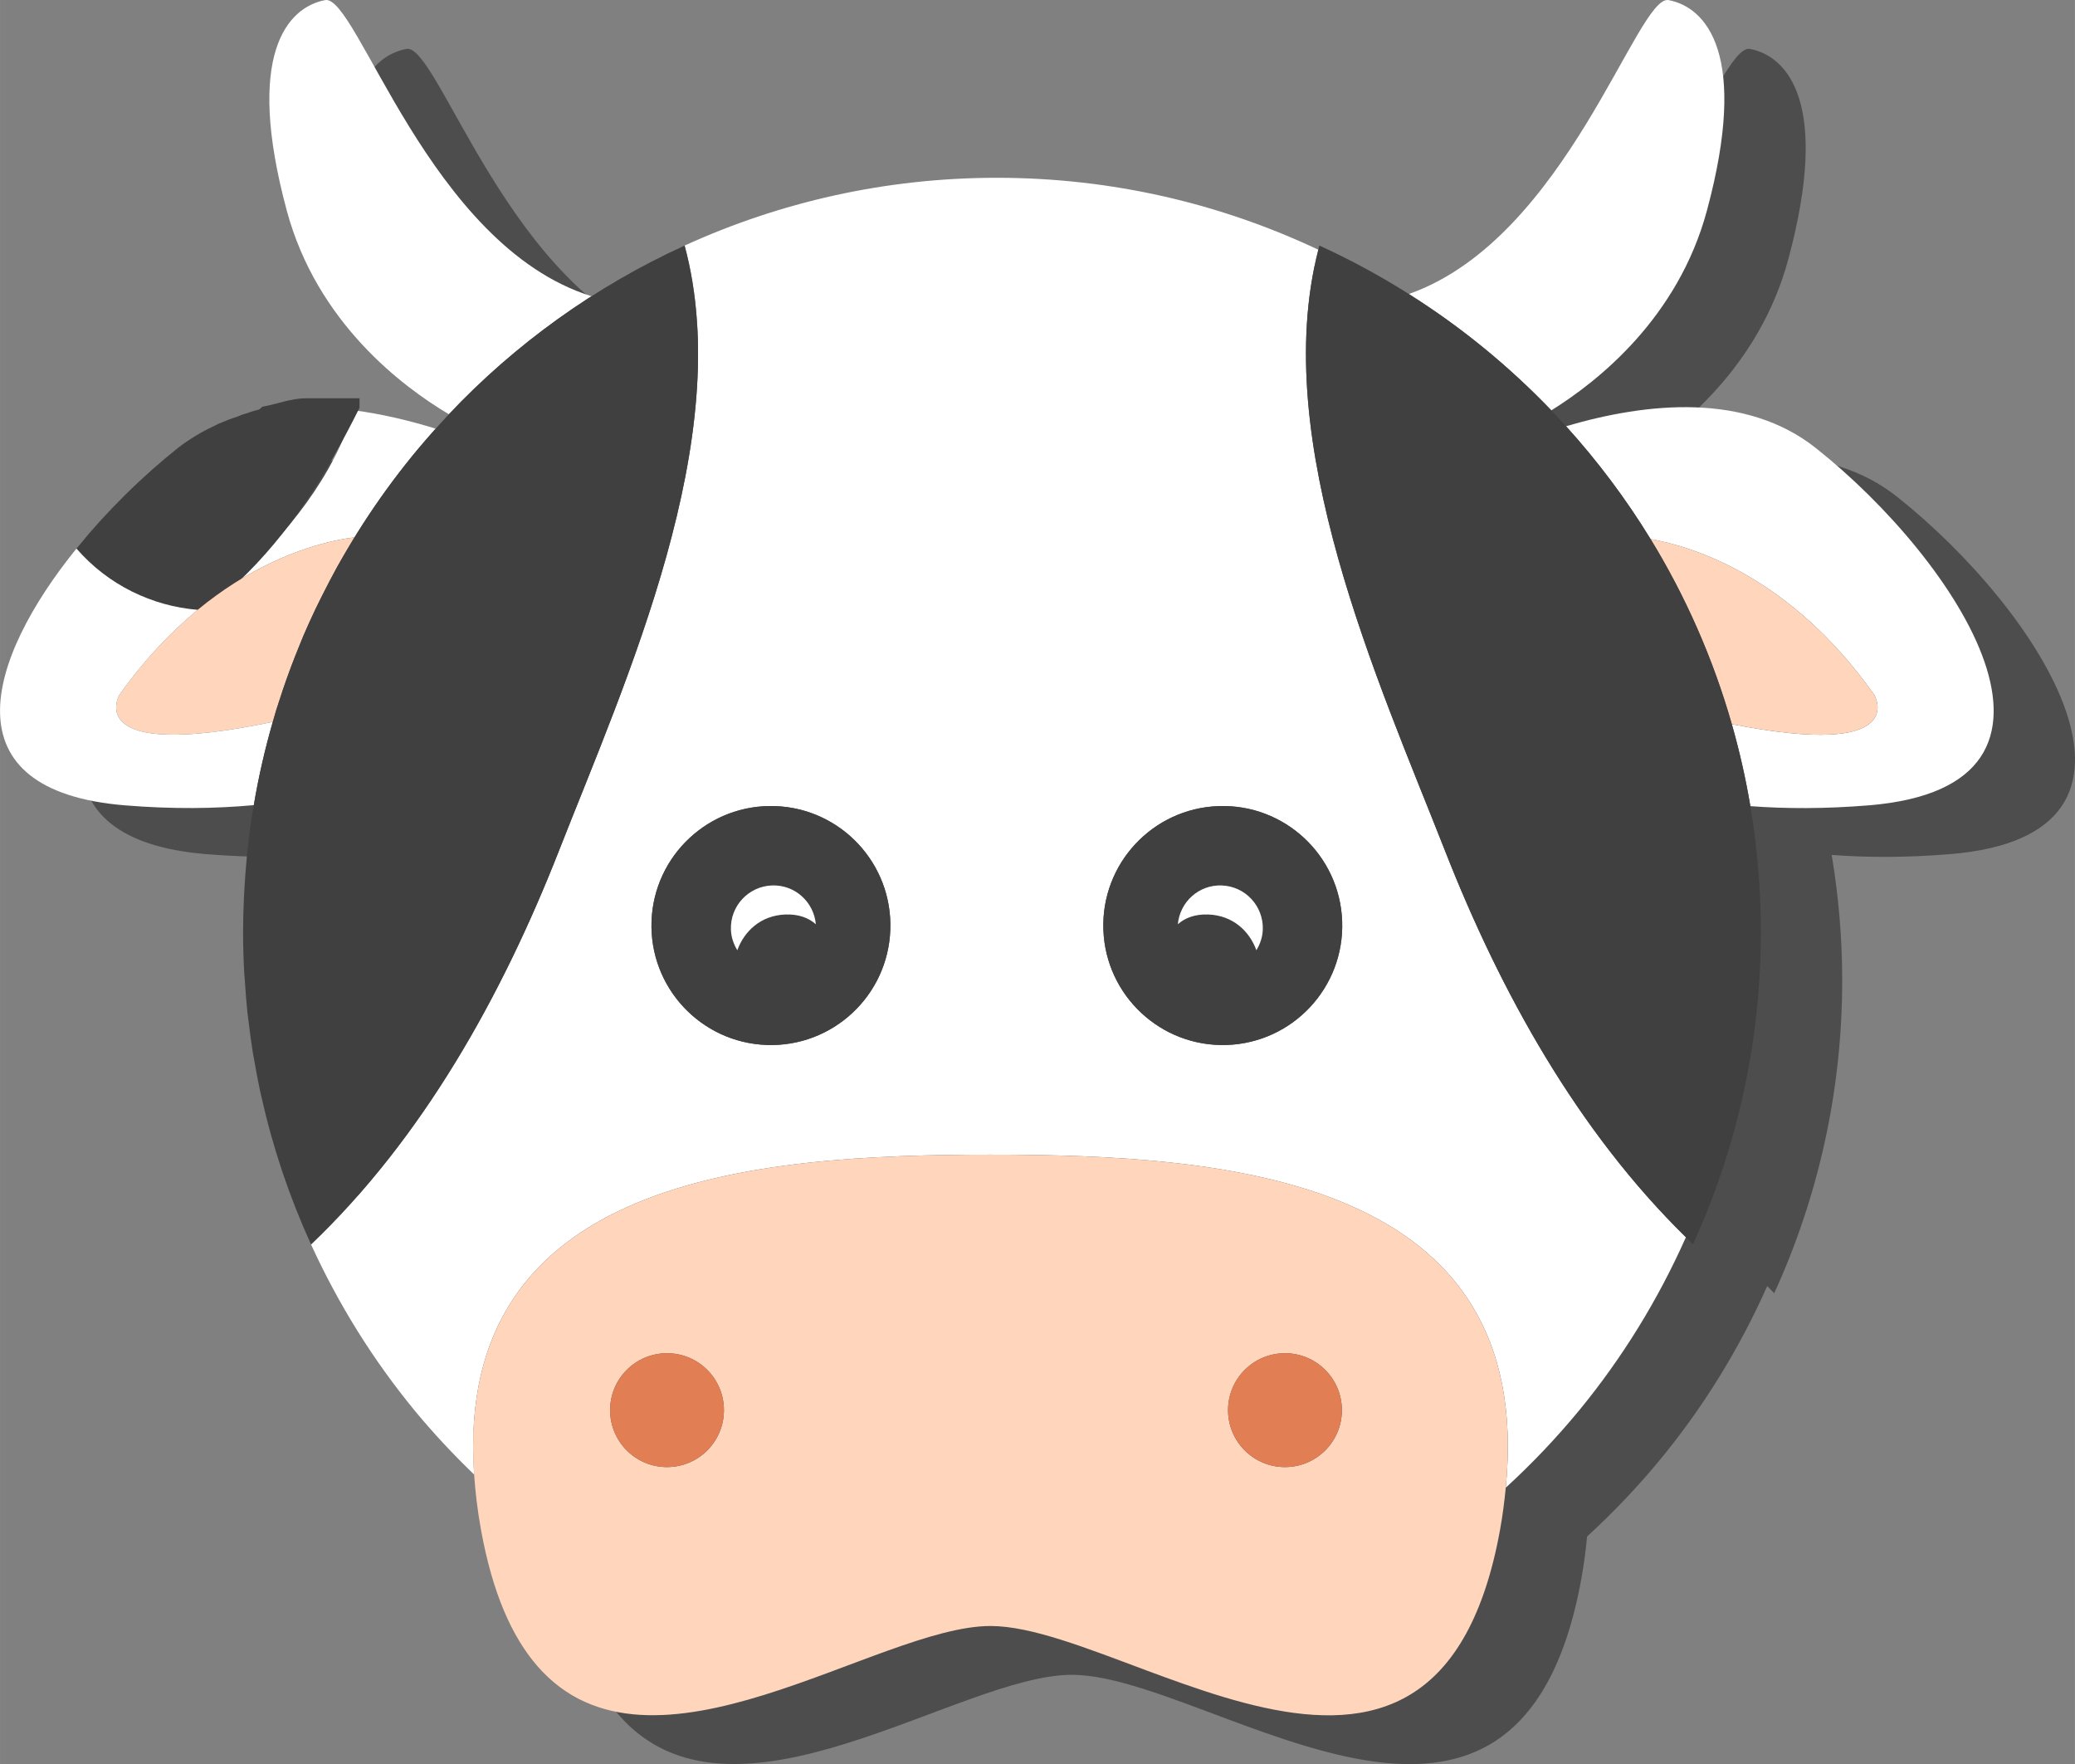 <?xml version="1.0" encoding="UTF-8" standalone="no"?>
<!-- Created with Inkscape (http://www.inkscape.org/) -->

<svg
   xmlns:dc="http://purl.org/dc/elements/1.1/"
   xmlns:cc="http://creativecommons.org/ns#"
   xmlns:rdf="http://www.w3.org/1999/02/22-rdf-syntax-ns#"
   xmlns:svg="http://www.w3.org/2000/svg"
   xmlns="http://www.w3.org/2000/svg"
   xmlns:sodipodi="http://sodipodi.sourceforge.net/DTD/sodipodi-0.dtd"
   xmlns:inkscape="http://www.inkscape.org/namespaces/inkscape"
   width="45.013mm"
   height="38.264mm"
   viewBox="0 0 159.493 135.583"
   id="svg5344"
   version="1.1"
   inkscape:version="0.91 r13725"
   sodipodi:docname="lvl3.svg">
  <rect x="0" y="0" width="159.493" height="135.583" fill="#808080" stroke="none"/>
  <defs
     id="defs5346" />
  <sodipodi:namedview
     id="base"
     pagecolor="#ffffff"
     bordercolor="#666666"
     borderopacity="1.0"
     inkscape:pageopacity="0.0"
     inkscape:pageshadow="2"
     inkscape:zoom="1.979899"
     inkscape:cx="188.16756"
     inkscape:cy="78.650384"
     inkscape:document-units="px"
     inkscape:current-layer="layer1"
     showgrid="false"
     fit-margin-top="0"
     fit-margin-left="0"
     fit-margin-right="0"
     fit-margin-bottom="0"
     showborder="false"
     inkscape:window-width="1366"
     inkscape:window-height="699"
     inkscape:window-x="0"
     inkscape:window-y="0"
     inkscape:window-maximized="1" />
  <g
     inkscape:label="Calque 1"
     inkscape:groupmode="layer"
     id="layer1"
     transform="translate(203.33,-439.279)">
    <g
       id="g4352">
      <g
         style="fill:#4d4d4d"
         transform="matrix(1.25,0,0,-1.25,-170.836,477.027)"
         id="g46">
        <path
           d="M 0,0 C -0.854,-1.911 -2.042,-3.689 -3.441,-5.354 -2.145,-3.677 -1.025,-1.882 0,0 m -13.322,-22.317 c 2.975,-0.244 5.601,-0.201 7.932,0.012 -0.024,-0.141 -0.048,-0.281 -0.072,-0.423 -0.019,-0.125 -0.043,-0.249 -0.062,-0.374 -0.104,-0.68 -0.188,-1.365 -0.262,-2.055 -0.02,-0.189 -0.035,-0.379 -0.053,-0.568 -0.049,-0.533 -0.09,-1.068 -0.121,-1.606 -0.013,-0.205 -0.025,-0.41 -0.035,-0.615 -0.031,-0.71 -0.054,-1.422 -0.054,-2.138 0,-0.834 0.025,-1.663 0.068,-2.486 0.011,-0.218 0.035,-0.43 0.049,-0.647 0.041,-0.611 0.085,-1.22 0.15,-1.823 0.023,-0.221 0.056,-0.44 0.084,-0.66 0.073,-0.601 0.15,-1.201 0.246,-1.795 0.031,-0.192 0.068,-0.382 0.102,-0.574 0.109,-0.623 0.225,-1.245 0.359,-1.859 0.033,-0.154 0.07,-0.305 0.105,-0.456 0.15,-0.657 0.309,-1.309 0.487,-1.954 0.029,-0.109 0.061,-0.217 0.091,-0.326 0.196,-0.688 0.403,-1.373 0.628,-2.048 0.023,-0.068 0.046,-0.134 0.068,-0.201 0.244,-0.718 0.502,-1.428 0.778,-2.13 0.012,-0.03 0.022,-0.058 0.034,-0.087 0.293,-0.738 0.602,-1.466 0.931,-2.185 1.684,-3.687 3.826,-7.121 6.372,-10.213 1.141,-1.384 2.365,-2.692 3.656,-3.935 0.074,-1.081 0.207,-2.212 0.426,-3.414 0.709,-3.907 1.916,-6.579 3.459,-8.356 6.971,-8.033 20.905,2.457 27.87,2.457 2.515,0 5.939,-1.369 9.614,-2.74 0.739,-0.276 1.488,-0.549 2.243,-0.814 6.626,-2.327 13.628,-3.801 17.396,3.1 0.887,1.623 1.596,3.704 2.076,6.353 0.165,0.908 0.273,1.767 0.355,2.605 1.609,1.475 3.116,3.059 4.505,4.744 2.647,3.216 4.859,6.8 6.572,10.655 0.146,-0.143 0.281,-0.3 0.43,-0.442 2.677,5.859 4.18,12.367 4.18,19.231 0,2.63 -0.226,5.207 -0.647,7.717 2.167,-0.163 4.59,-0.171 7.29,0.05 14.577,1.197 5.446,15.055 -3.255,21.961 -4.311,3.422 -10.361,2.821 -15.368,1.347 -0.298,0.329 -0.599,0.655 -0.907,0.975 2.902,1.802 7.796,5.703 9.57,12.284 2.588,9.593 -0.03,12.496 -2.356,12.941 -1.945,0.371 -6.254,-14.65 -15.974,-18.069 -1.76,1.11 -3.596,2.11 -5.505,2.979 -0.023,-0.085 -0.04,-0.172 -0.062,-0.258 -5.998,2.833 -12.696,4.424 -19.768,4.424 -6.851,0 -13.348,-1.498 -19.199,-4.166 C 21.099,12.099 21.093,12.097 21.088,12.094 20.205,11.691 19.342,11.251 18.489,10.795 18.262,10.674 18.037,10.549 17.812,10.424 17.085,10.02 16.369,9.599 15.667,9.157 15.571,9.097 15.47,9.045 15.374,8.984 5.364,12.117 0.966,27.568 -1.007,27.191 -3.332,26.746 -5.95,23.843 -3.362,14.25 -1.501,7.347 3.78,3.404 6.604,1.728 6.562,1.683 6.521,1.636 6.479,1.591 6.246,1.343 6.013,1.096 5.786,0.843 4.274,1.311 2.658,1.699 1.014,1.932 1.046,1.996 1.08,2.059 1.112,2.124 l 0,0.104 0,0.48 -3.113,0 -0.211,0 C -3.093,2.708 -3.968,2.35 -4.822,2.199 -4.915,2.182 -5.008,2.025 -5.101,2.007 -5.447,1.939 -5.79,1.788 -6.129,1.692 -6.211,1.669 -6.294,1.614 -6.375,1.59 -6.774,1.468 -7.169,1.309 -7.556,1.145 -7.631,1.114 -7.704,1.065 -7.78,1.032 -8.093,0.89 -8.399,0.73 -8.701,0.558 -8.802,0.5 -8.903,0.442 -9.003,0.38 c -0.363,-0.223 -0.721,-0.463 -1.064,-0.734 -0.543,-0.432 -1.086,-0.89 -1.627,-1.369 -0.002,-0.004 -0.006,-0.006 -0.008,-0.009 -0.539,-0.479 -1.074,-0.979 -1.599,-1.499 -10e-4,-0.002 -0.003,-0.003 -0.005,-0.004 -0.525,-0.52 -1.041,-1.057 -1.541,-1.607 0,-0.002 -0.002,-0.002 -0.003,-0.004 -0.496,-0.547 -0.975,-1.106 -1.435,-1.672 -0.004,-0.005 -0.008,-0.01 -0.012,-0.014 -5.556,-6.867 -7.958,-14.887 2.975,-15.785"
           style="fill:#4d4d4d;fill-opacity:1;fill-rule:evenodd;stroke:none"
           id="path48"
           inkscape:connector-curvature="0" />
      </g>
      <g
         id="g7669"
         transform="matrix(1.25,0,0,-1.25,-728.865,1127.973)">
        <g
           id="g534"
           transform="translate(435.294,525.38)">
          <path
             d="M 0,0 C 0.339,0.096 0.682,0.179 1.028,0.247 0.682,0.178 0.339,0.097 0,0"
             style="fill:#ffffff;fill-opacity:1;fill-rule:nonzero;stroke:none"
             id="path536"
             inkscape:connector-curvature="0" />
        </g>
        <g
           id="g538"
           transform="translate(436.601,525.681)">
          <path
             d="M 0,0 C 0.854,0.15 1.729,0.225 2.61,0.234 1.729,0.225 0.854,0.151 0,0"
             style="fill:#ffffff;fill-opacity:1;fill-rule:nonzero;stroke:none"
             id="path540"
             inkscape:connector-curvature="0" />
        </g>
        <g
           id="g542"
           transform="translate(439.422,525.915)">
          <path
             d="M 0,0 C 0.916,0 1.838,-0.064 2.754,-0.185 1.838,-0.064 0.916,0 0,0"
             style="fill:#ffffff;fill-opacity:1;fill-rule:nonzero;stroke:none"
             id="path544"
             inkscape:connector-curvature="0" />
        </g>
        <g
           id="g546"
           transform="translate(425.138,517.239)">
          <path
             d="M 0,0 C 0.46,0.566 0.939,1.125 1.436,1.672 0.939,1.125 0.459,0.566 0,0"
             style="fill:#ffffff;fill-opacity:1;fill-rule:nonzero;stroke:none"
             id="path548"
             inkscape:connector-curvature="0" />
        </g>
        <g
           id="g550"
           transform="translate(426.576,518.915)">
          <path
             d="M 0,0 C 0.5,0.55 1.016,1.087 1.541,1.607 1.016,1.087 0.5,0.55 0,0"
             style="fill:#ffffff;fill-opacity:1;fill-rule:nonzero;stroke:none"
             id="path552"
             inkscape:connector-curvature="0" />
        </g>
        <g
           id="g554"
           transform="translate(428.122,520.526)">
          <path
             d="M 0,0 C 0.524,0.52 1.06,1.02 1.599,1.499 1.06,1.02 0.524,0.519 0,0"
             style="fill:#ffffff;fill-opacity:1;fill-rule:nonzero;stroke:none"
             id="path556"
             inkscape:connector-curvature="0" />
        </g>
        <g
           id="g558"
           transform="translate(429.728,522.034)">
          <path
             d="M 0,0 C 0.541,0.479 1.084,0.937 1.627,1.367 1.084,0.937 0.541,0.479 0,0"
             style="fill:#ffffff;fill-opacity:1;fill-rule:nonzero;stroke:none"
             id="path560"
             inkscape:connector-curvature="0" />
        </g>
        <g
           id="g562"
           transform="translate(432.722,524.311)">
          <path
             d="M 0,0 C 0.302,0.172 0.608,0.329 0.921,0.47 0.608,0.329 0.302,0.172 0,0"
             style="fill:#ffffff;fill-opacity:1;fill-rule:nonzero;stroke:none"
             id="path564"
             inkscape:connector-curvature="0" />
        </g>
        <g
           id="g566"
           transform="translate(433.867,524.886)">
          <path
             d="M 0,0 C 0.387,0.164 0.781,0.306 1.181,0.428 0.781,0.305 0.387,0.164 0,0"
             style="fill:#ffffff;fill-opacity:1;fill-rule:nonzero;stroke:none"
             id="path568"
             inkscape:connector-curvature="0" />
        </g>
        <g
           id="g570"
           transform="translate(431.356,523.401)">
          <path
             d="M 0,0 C 0.344,0.272 0.701,0.511 1.064,0.734 0.701,0.511 0.344,0.272 0,0"
             style="fill:#ffffff;fill-opacity:1;fill-rule:nonzero;stroke:none"
             id="path572"
             inkscape:connector-curvature="0" />
        </g>
        <g
           id="g574"
           transform="translate(434.842,515.105)">
          <path
             d="M 0,0 C 3.298,2.092 6.137,2.661 7.374,2.809 7.197,2.52 7.029,2.227 6.857,1.934 8.615,4.936 10.695,7.723 13.06,10.244 12.827,9.996 12.594,9.749 12.367,9.496 10.776,9.988 9.07,10.398 7.337,10.625 6.104,6.562 3.276,3.079 0,0"
             style="fill:#ffffff;fill-opacity:1;fill-rule:nonzero;stroke:none"
             id="path576"
             inkscape:connector-curvature="0" />
        </g>
        <g
           id="g578"
           transform="translate(432.582,513.46)">
          <path
             d="m 0,0 c 0.768,0.633 1.701,1.188 2.438,1.656 3.277,3.079 5.515,6.765 7.515,10.765 l 0,0.104 0,0.48 -3.113,0 -0.211,0 c -0.881,0 -1.756,-0.358 -2.61,-0.508 C 3.926,12.479 3.833,12.322 3.74,12.305 3.394,12.236 3.051,12.085 2.712,11.99 2.63,11.966 2.547,11.912 2.466,11.887 2.066,11.765 1.672,11.606 1.285,11.442 1.21,11.411 1.137,11.362 1.061,11.329 0.748,11.188 0.441,11.027 0.14,10.855 0.039,10.798 -0.062,10.739 -0.162,10.678 -0.525,10.454 -0.883,10.214 -1.227,9.943 -1.77,9.511 -2.313,9.053 -2.854,8.575 -2.855,8.571 -2.859,8.568 -2.861,8.565 -3.4,8.086 -3.936,7.586 -4.46,7.066 -4.461,7.064 -4.463,7.063 -4.465,7.062 -4.99,6.542 -5.506,6.005 -6.006,5.455 -6.006,5.453 -6.008,5.453 -6.009,5.451 -6.505,4.904 -6.984,4.346 -7.444,3.779 -7.448,3.774 -7.452,3.77 -7.456,3.766 -5.486,1.5 -2.79,0.231 0,0"
             style="fill:#404040;fill-opacity:1;fill-rule:nonzero;stroke:none"
             id="path580"
             inkscape:connector-curvature="0" />
        </g>
        <g
           id="g582"
           transform="translate(434.842,515.105)">
          <path
             d="m 0,0 c -0.736,-0.467 -1.492,-1.012 -2.26,-1.645 -1.605,-1.324 -3.25,-3.017 -4.818,-5.234 0,0 -2.369,-4.125 9.437,-1.654 0.069,0.238 0.137,0.478 0.209,0.717 0.064,0.207 0.133,0.41 0.2,0.615 0.141,0.439 0.288,0.875 0.442,1.308 0.088,0.247 0.177,0.493 0.269,0.737 0.162,0.431 0.332,0.859 0.505,1.285 0.083,0.201 0.161,0.403 0.245,0.602 0.24,0.56 0.491,1.112 0.75,1.66 0.127,0.267 0.259,0.531 0.392,0.795 0.16,0.322 0.324,0.643 0.492,0.96 C 6.012,0.429 6.16,0.711 6.314,0.988 6.49,1.307 6.674,1.621 6.857,1.934 7.029,2.227 7.197,2.52 7.374,2.809 6.137,2.661 3.298,2.092 0,0"
             style="fill:#ffd6bc;fill-opacity:1;fill-rule:nonzero;stroke:none"
             id="path584"
             inkscape:connector-curvature="0" />
        </g>
        <g
           id="g586"
           transform="translate(532.096,523.401)">
          <path
             d="m 0,0 c -4.311,3.422 -10.361,2.821 -15.368,1.347 1.938,-2.142 3.682,-4.462 5.198,-6.939 2.632,-0.465 8.611,-2.305 13.762,-9.584 0,0 2.29,-3.974 -8.768,-1.794 0.471,-1.644 0.853,-3.327 1.141,-5.041 2.167,-0.163 4.59,-0.171 7.29,0.05 C 17.832,-20.764 8.701,-6.906 0,0"
             style="fill:#ffffff;fill-opacity:1;fill-rule:nonzero;stroke:none"
             id="path588"
             inkscape:connector-curvature="0" />
        </g>
        <g
           id="g590"
           transform="translate(535.688,508.226)">
          <path
             d="M 0,0 C -5.15,7.278 -11.13,9.119 -13.762,9.584 -11.613,6.073 -9.924,2.252 -8.768,-1.794 2.29,-3.975 0,0 0,0"
             style="fill:#ffd6bc;fill-opacity:1;fill-rule:nonzero;stroke:none"
             id="path592"
             inkscape:connector-curvature="0" />
        </g>
        <g
           id="g594"
           transform="translate(515.821,525.724)">
          <path
             d="M 0,0 C 2.901,1.802 7.796,5.703 9.569,12.283 12.157,21.877 9.539,24.779 7.214,25.225 5.269,25.596 0.96,10.574 -8.761,7.155 -5.553,5.131 -2.612,2.725 0,0"
             style="fill:#ffffff;fill-opacity:1;fill-rule:nonzero;stroke:none"
             id="path596"
             inkscape:connector-curvature="0" />
        </g>
        <g
           id="g598"
           transform="translate(445.497,449.467)">
          <path
             d="M 0,0 C -0.104,0.601 -0.192,1.208 -0.269,1.819 -0.194,1.208 -0.104,0.602 0,0"
             style="fill:#ffffff;fill-opacity:1;fill-rule:nonzero;stroke:none"
             id="path600"
             inkscape:connector-curvature="0" />
        </g>
        <g
           id="g602"
           transform="translate(516.922,445.101)">
          <path
             d="M 0,0 C -0.098,-0.326 -0.206,-0.647 -0.314,-0.969 -0.206,-0.646 -0.098,-0.326 0,0"
             style="fill:#ffffff;fill-opacity:1;fill-rule:nonzero;stroke:none"
             id="path604"
             inkscape:connector-curvature="0" />
        </g>
        <g
           id="g606"
           transform="translate(518.137,450.614)">
          <path
             d="M 0,0 C -0.033,-0.241 -0.068,-0.482 -0.106,-0.721 -0.068,-0.481 -0.033,-0.241 0,0"
             style="fill:#ffffff;fill-opacity:1;fill-rule:nonzero;stroke:none"
             id="path608"
             inkscape:connector-curvature="0" />
        </g>
        <g
           id="g610"
           transform="translate(445.005,453.722)">
          <path
             d="M 0,0 C -0.039,0.687 -0.062,1.378 -0.062,2.074 -0.062,1.378 -0.038,0.687 0,0"
             style="fill:#ffffff;fill-opacity:1;fill-rule:nonzero;stroke:none"
             id="path612"
             inkscape:connector-curvature="0" />
        </g>
        <g
           id="g614"
           transform="translate(517.494,447.231)">
          <path
             d="M 0,0 C -0.116,-0.488 -0.242,-0.973 -0.379,-1.453 -0.243,-0.973 -0.116,-0.488 0,0"
             style="fill:#ffffff;fill-opacity:1;fill-rule:nonzero;stroke:none"
             id="path616"
             inkscape:connector-curvature="0" />
        </g>
        <g
           id="g618"
           transform="translate(517.857,448.927)">
          <path
             d="M 0,0 C -0.046,-0.242 -0.088,-0.486 -0.139,-0.727 -0.089,-0.486 -0.046,-0.242 0,0"
             style="fill:#ffffff;fill-opacity:1;fill-rule:nonzero;stroke:none"
             id="path620"
             inkscape:connector-curvature="0" />
        </g>
        <g
           id="g622"
           transform="translate(518.463,454.048)">
          <path
             d="M 0,0 C -0.008,-0.193 -0.023,-0.386 -0.036,-0.578 -0.023,-0.386 -0.008,-0.193 0,0"
             style="fill:#ffffff;fill-opacity:1;fill-rule:nonzero;stroke:none"
             id="path624"
             inkscape:connector-curvature="0" />
        </g>
        <g
           id="g626"
           transform="translate(518.34,452.318)">
          <path
             d="M 0,0 C -0.021,-0.228 -0.047,-0.456 -0.072,-0.683 -0.047,-0.456 -0.021,-0.229 0,0"
             style="fill:#ffffff;fill-opacity:1;fill-rule:nonzero;stroke:none"
             id="path628"
             inkscape:connector-curvature="0" />
        </g>
        <g
           id="g630"
           transform="translate(445.188,451.608)">
          <path
             d="M 0,0 C -0.064,0.559 -0.111,1.123 -0.15,1.688 -0.111,1.122 -0.063,0.559 0,0"
             style="fill:#ffffff;fill-opacity:1;fill-rule:nonzero;stroke:none"
             id="path632"
             inkscape:connector-curvature="0" />
        </g>
        <g
           id="g634"
           transform="translate(436.432,483.829)">
          <path
             d="M 0,0 C -0.134,0.614 -0.25,1.236 -0.358,1.859 -0.25,1.235 -0.133,0.615 0,0"
             style="fill:#ffffff;fill-opacity:1;fill-rule:nonzero;stroke:none"
             id="path636"
             inkscape:connector-curvature="0" />
        </g>
        <g
           id="g638"
           transform="translate(435.971,486.263)">
          <path
             d="M 0,0 C -0.096,0.594 -0.173,1.193 -0.246,1.795 -0.174,1.193 -0.096,0.594 0,0"
             style="fill:#ffffff;fill-opacity:1;fill-rule:nonzero;stroke:none"
             id="path640"
             inkscape:connector-curvature="0" />
        </g>
        <g
           id="g642"
           transform="translate(435.428,495.812)">
          <path
             d="M 0,0 C 0.01,0.205 0.022,0.41 0.035,0.615 0.022,0.41 0.01,0.205 0,0"
             style="fill:#ffffff;fill-opacity:1;fill-rule:nonzero;stroke:none"
             id="path644"
             inkscape:connector-curvature="0" />
        </g>
        <g
           id="g646"
           transform="translate(435.584,498.032)">
          <path
             d="M 0,0 C 0.018,0.189 0.033,0.379 0.053,0.568 0.033,0.379 0.018,0.189 0,0"
             style="fill:#ffffff;fill-opacity:1;fill-rule:nonzero;stroke:none"
             id="path648"
             inkscape:connector-curvature="0" />
        </g>
        <g
           id="g650"
           transform="translate(435.898,500.655)">
          <path
             d="M 0,0 C 0.02,0.125 0.043,0.249 0.062,0.374 0.043,0.249 0.02,0.125 0,0"
             style="fill:#ffffff;fill-opacity:1;fill-rule:nonzero;stroke:none"
             id="path652"
             inkscape:connector-curvature="0" />
        </g>
        <g
           id="g654"
           transform="translate(435.441,491.188)">
          <path
             d="M 0,0 C -0.043,0.823 -0.067,1.651 -0.067,2.485 -0.067,1.651 -0.043,0.823 0,0"
             style="fill:#ffffff;fill-opacity:1;fill-rule:nonzero;stroke:none"
             id="path656"
             inkscape:connector-curvature="0" />
        </g>
        <g
           id="g658"
           transform="translate(437.743,479.045)">
          <path
             d="M 0,0 C -0.226,0.676 -0.433,1.36 -0.628,2.049 -0.434,1.359 -0.225,0.677 0,0"
             style="fill:#ffffff;fill-opacity:1;fill-rule:nonzero;stroke:none"
             id="path660"
             inkscape:connector-curvature="0" />
        </g>
        <g
           id="g662"
           transform="translate(437.023,481.419)">
          <path
             d="M 0,0 C -0.178,0.646 -0.337,1.298 -0.486,1.954 -0.338,1.297 -0.177,0.646 0,0"
             style="fill:#ffffff;fill-opacity:1;fill-rule:nonzero;stroke:none"
             id="path664"
             inkscape:connector-curvature="0" />
        </g>
        <g
           id="g666"
           transform="translate(488.276,493.788)">
          <path
             d="M 0,0 C -0.146,4.055 3.024,7.461 7.078,7.604 11.134,7.75 14.538,4.58 14.684,0.525 14.829,-3.531 11.66,-6.936 7.603,-7.082 3.548,-7.225 0.145,-4.055 0,0 m -20.704,-7.082 c -4.058,0.146 -7.227,3.551 -7.081,7.607 0.145,4.055 3.55,7.225 7.605,7.079 4.054,-0.143 7.225,-3.549 7.078,-7.604 -0.144,-4.055 -3.547,-7.225 -7.602,-7.082 m 33.922,48.895 c -5.998,2.833 -12.697,4.423 -19.769,4.423 -6.85,0 -13.347,-1.498 -19.199,-4.166 3.19,-11.836 -3.599,-26.687 -7.74,-37.24 -3.486,-8.879 -8.357,-17.619 -15.233,-24.176 1.685,-3.687 3.827,-7.121 6.372,-10.213 1.141,-1.383 2.366,-2.692 3.657,-3.935 -1.266,18.305 17.334,19.668 31.755,19.668 14.629,0 33.555,-1.406 31.683,-20.477 1.61,1.475 3.116,3.059 4.505,4.744 2.647,3.216 4.859,6.8 6.572,10.656 C 29.179,-12.396 24.429,-3.857 21.02,4.83 16.907,15.307 10.191,30.02 13.218,41.813"
             style="fill:#ffffff;fill-opacity:1;fill-rule:nonzero;stroke:none"
             id="path668"
             inkscape:connector-curvature="0" />
        </g>
        <g
           id="g670"
           transform="translate(438.589,476.714)">
          <path
             d="M 0,0 C -0.276,0.702 -0.534,1.412 -0.778,2.131 -0.535,1.412 -0.276,0.702 0,0"
             style="fill:#ffffff;fill-opacity:1;fill-rule:nonzero;stroke:none"
             id="path672"
             inkscape:connector-curvature="0" />
        </g>
        <g
           id="g674"
           transform="translate(439.554,474.442)">
          <path
             d="M 0,0 C -0.329,0.719 -0.638,1.447 -0.931,2.185 -0.638,1.447 -0.328,0.719 0,0"
             style="fill:#ffffff;fill-opacity:1;fill-rule:nonzero;stroke:none"
             id="path676"
             inkscape:connector-curvature="0" />
        </g>
        <g
           id="g678"
           transform="translate(435.641,488.718)">
          <path
             d="M 0,0 C -0.064,0.603 -0.108,1.212 -0.149,1.822 -0.109,1.212 -0.064,0.604 0,0"
             style="fill:#ffffff;fill-opacity:1;fill-rule:nonzero;stroke:none"
             id="path680"
             inkscape:connector-curvature="0" />
        </g>
        <g
           id="g682"
           transform="translate(437.201,506.571)">
          <path
             d="m 0,0 c -11.807,-2.471 -9.438,1.654 -9.438,1.654 1.569,2.217 3.213,3.91 4.819,5.235 -2.79,0.231 -5.486,1.5 -7.456,3.765 -5.556,-6.867 -7.958,-14.887 2.974,-15.785 2.976,-0.244 5.602,-0.201 7.933,0.012 C -0.874,-3.377 -0.483,-1.67 0,0"
             style="fill:#ffffff;fill-opacity:1;fill-rule:nonzero;stroke:none"
             id="path684"
             inkscape:connector-curvature="0" />
        </g>
        <g
           id="g686"
           transform="translate(438.32,509.948)">
          <path
             d="M 0,0 C -0.092,-0.244 -0.181,-0.49 -0.269,-0.736 -0.181,-0.49 -0.092,-0.244 0,0"
             style="fill:#ffffff;fill-opacity:1;fill-rule:nonzero;stroke:none"
             id="path688"
             inkscape:connector-curvature="0" />
        </g>
        <g
           id="g690"
           transform="translate(437.609,507.903)">
          <path
             d="M 0,0 C -0.066,-0.205 -0.136,-0.408 -0.199,-0.615 -0.136,-0.408 -0.066,-0.205 0,0"
             style="fill:#ffffff;fill-opacity:1;fill-rule:nonzero;stroke:none"
             id="path692"
             inkscape:connector-curvature="0" />
        </g>
        <g
           id="g694"
           transform="translate(439.071,511.836)">
          <path
             d="M 0,0 C -0.085,-0.199 -0.162,-0.401 -0.245,-0.603 -0.162,-0.401 -0.085,-0.199 0,0"
             style="fill:#ffffff;fill-opacity:1;fill-rule:nonzero;stroke:none"
             id="path696"
             inkscape:connector-curvature="0" />
        </g>
        <g
           id="g698"
           transform="translate(441.156,516.093)">
          <path
             d="M 0,0 C -0.154,-0.277 -0.303,-0.56 -0.451,-0.842 -0.303,-0.56 -0.154,-0.277 0,0"
             style="fill:#ffffff;fill-opacity:1;fill-rule:nonzero;stroke:none"
             id="path700"
             inkscape:connector-curvature="0" />
        </g>
        <g
           id="g702"
           transform="translate(440.213,514.29)">
          <path
             d="M 0,0 C -0.133,-0.264 -0.265,-0.527 -0.392,-0.795 -0.265,-0.527 -0.133,-0.264 0,0"
             style="fill:#ffffff;fill-opacity:1;fill-rule:nonzero;stroke:none"
             id="path704"
             inkscape:connector-curvature="0" />
        </g>
        <g
           id="g706"
           transform="translate(462.511,535.852)">
          <path
             d="m 0,0 c -1.983,-0.905 -3.892,-1.946 -5.714,-3.11 -10.01,3.132 -14.408,18.584 -16.381,18.207 -2.325,-0.446 -4.943,-3.348 -2.355,-12.942 1.861,-6.902 7.142,-10.845 9.967,-12.521 4.087,4.324 9,7.863 14.483,10.366"
             style="fill:#ffffff;fill-opacity:1;fill-rule:nonzero;stroke:none"
             id="path708"
             inkscape:connector-curvature="0" />
        </g>
        <g
           id="g710"
           transform="translate(462.526,535.858)">
          <path
             d="m 0,0 0,0 c -0.005,-0.002 -0.011,-0.004 -0.016,-0.007 -5.483,-2.503 -10.395,-6.042 -14.483,-10.366 -0.042,-0.045 -0.084,-0.092 -0.126,-0.137 -2.364,-2.521 -4.444,-5.308 -6.202,-8.31 -0.184,-0.313 -0.367,-0.627 -0.543,-0.946 -0.154,-0.277 -0.303,-0.559 -0.451,-0.841 -0.168,-0.318 -0.332,-0.639 -0.492,-0.961 -0.133,-0.264 -0.265,-0.528 -0.392,-0.795 -0.26,-0.548 -0.511,-1.1 -0.75,-1.659 -0.085,-0.2 -0.162,-0.402 -0.245,-0.603 -0.174,-0.426 -0.344,-0.854 -0.506,-1.285 -0.092,-0.244 -0.181,-0.49 -0.269,-0.736 -0.154,-0.434 -0.3,-0.87 -0.442,-1.309 -0.066,-0.205 -0.136,-0.408 -0.199,-0.615 -0.072,-0.239 -0.141,-0.479 -0.209,-0.717 -0.484,-1.67 -0.874,-3.377 -1.168,-5.119 -0.025,-0.141 -0.049,-0.282 -0.072,-0.423 -0.02,-0.125 -0.043,-0.249 -0.063,-0.374 -0.103,-0.68 -0.187,-1.365 -0.262,-2.055 -0.019,-0.189 -0.035,-0.379 -0.052,-0.568 -0.049,-0.533 -0.09,-1.069 -0.121,-1.606 -0.013,-0.205 -0.026,-0.41 -0.036,-0.615 -0.031,-0.71 -0.053,-1.422 -0.053,-2.139 0,-0.834 0.024,-1.662 0.067,-2.485 0.012,-0.218 0.035,-0.431 0.05,-0.647 0.041,-0.611 0.085,-1.22 0.149,-1.823 0.024,-0.221 0.057,-0.44 0.084,-0.66 0.073,-0.601 0.151,-1.201 0.246,-1.795 0.032,-0.192 0.069,-0.383 0.103,-0.574 0.108,-0.623 0.224,-1.245 0.358,-1.859 0.033,-0.154 0.071,-0.305 0.106,-0.456 0.149,-0.657 0.308,-1.309 0.486,-1.954 0.029,-0.109 0.062,-0.217 0.092,-0.326 0.195,-0.688 0.402,-1.373 0.628,-2.048 0.022,-0.068 0.046,-0.134 0.067,-0.201 0.244,-0.718 0.502,-1.428 0.779,-2.131 0.011,-0.029 0.022,-0.057 0.034,-0.086 0.293,-0.738 0.601,-1.466 0.93,-2.185 6.876,6.557 11.747,15.297 15.233,24.176 C -3.599,-26.687 3.19,-11.836 0,0"
             style="fill:#404040;fill-opacity:1;fill-rule:nonzero;stroke:none"
             id="path712"
             inkscape:connector-curvature="0" />
        </g>
        <g
           id="g714"
           transform="translate(521.926,517.81)">
          <path
             d="m 0,0 c -1.516,2.477 -3.26,4.797 -5.198,6.938 -0.298,0.33 -0.599,0.656 -0.906,0.976 -2.613,2.725 -5.553,5.131 -8.761,7.155 -1.76,1.111 -3.596,2.111 -5.505,2.98 -0.023,-0.085 -0.04,-0.172 -0.062,-0.258 -3.026,-11.793 3.69,-26.506 7.802,-36.982 3.409,-8.688 8.159,-17.227 14.802,-23.734 0.146,-0.143 0.281,-0.301 0.431,-0.442 2.676,5.859 4.179,12.367 4.179,19.23 0,2.631 -0.226,5.207 -0.647,7.718 -0.288,1.714 -0.67,3.397 -1.141,5.041 C 3.838,-7.332 2.148,-3.511 0,0"
             style="fill:#404040;fill-opacity:1;fill-rule:nonzero;stroke:none"
             id="path716"
             inkscape:connector-curvature="0" />
        </g>
        <g
           id="g718"
           transform="translate(495.551,496.515)">
          <path
             d="M 0,0 C 1.447,-0.051 2.579,-1.266 2.528,-2.713 2.513,-3.182 2.362,-3.609 2.135,-3.982 1.713,-2.822 0.702,-1.84 -0.83,-1.785 -1.639,-1.758 -2.255,-1.994 -2.694,-2.385 -2.568,-1.008 -1.398,0.051 0,0 M 7.409,-2.201 C 7.264,1.854 3.859,5.023 -0.196,4.878 -4.25,4.734 -7.421,1.328 -7.274,-2.727 c 0.144,-4.054 3.547,-7.224 7.602,-7.082 4.058,0.147 7.227,3.551 7.081,7.608"
             style="fill:#404040;fill-opacity:1;fill-rule:nonzero;stroke:none"
             id="path720"
             inkscape:connector-curvature="0" />
        </g>
        <g
           id="g722"
           transform="translate(497.685,492.532)">
          <path
             d="M 0,0 C 0.228,0.373 0.378,0.801 0.394,1.27 0.444,2.717 -0.687,3.932 -2.135,3.982 -3.533,4.033 -4.703,2.975 -4.829,1.598 -4.39,1.988 -3.773,2.225 -2.965,2.197 -1.433,2.143 -0.422,1.16 0,0"
             style="fill:#ffffff;fill-opacity:1;fill-rule:nonzero;stroke:none"
             id="path724"
             inkscape:connector-curvature="0" />
        </g>
        <g
           id="g726"
           transform="translate(467.9,496.515)">
          <path
             d="m 0,0 c 1.398,0.051 2.568,-1.008 2.694,-2.385 -0.439,0.391 -1.055,0.627 -1.864,0.6 -1.532,-0.055 -2.543,-1.037 -2.965,-2.197 -0.227,0.373 -0.378,0.8 -0.393,1.269 C -2.579,-1.266 -1.447,-0.051 0,0 M 7.274,-2.727 C 7.421,1.328 4.25,4.734 0.196,4.878 c -4.055,0.145 -7.46,-3.024 -7.605,-7.079 -0.146,-4.057 3.023,-7.461 7.081,-7.608 4.055,-0.142 7.458,3.028 7.602,7.082"
             style="fill:#404040;fill-opacity:1;fill-rule:nonzero;stroke:none"
             id="path728"
             inkscape:connector-curvature="0" />
        </g>
        <g
           id="g730"
           transform="translate(468.731,494.729)">
          <path
             d="M 0,0 C 0.809,0.027 1.425,-0.209 1.864,-0.6 1.738,0.777 0.568,1.836 -0.83,1.785 -2.277,1.734 -3.409,0.52 -3.358,-0.928 -3.343,-1.396 -3.192,-1.824 -2.965,-2.197 -2.543,-1.037 -1.532,-0.055 0,0"
             style="fill:#ffffff;fill-opacity:1;fill-rule:nonzero;stroke:none"
             id="path732"
             inkscape:connector-curvature="0" />
        </g>
        <g
           id="g734"
           transform="translate(461.443,467.753)">
          <path
             d="M 0,0 C 1.934,0 3.5,-1.566 3.5,-3.5 3.5,-5.434 1.934,-7 0,-7 c -1.933,0 -3.5,1.566 -3.5,3.5 0,1.934 1.567,3.5 3.5,3.5 m 38,0 c 1.934,0 3.5,-1.566 3.5,-3.5 0,-1.934 -1.566,-3.5 -3.5,-3.5 -1.933,0 -3.5,1.566 -3.5,3.5 0,1.934 1.567,3.5 3.5,3.5 M -7.977,-19.229 c 6.971,-8.033 20.906,2.458 27.871,2.458 2.514,0 5.938,-1.37 9.614,-2.741 0.738,-0.275 1.487,-0.549 2.242,-0.813 6.627,-2.327 13.629,-3.802 17.396,3.099 0.887,1.623 1.596,3.705 2.077,6.353 0.165,0.908 0.272,1.768 0.354,2.605 1.872,19.071 -17.054,20.477 -31.683,20.477 -14.421,0 -33.021,-1.363 -31.755,-19.668 0.074,-1.081 0.207,-2.212 0.425,-3.414 0.709,-3.906 1.916,-6.578 3.459,-8.356"
             style="fill:#ffd6bc;fill-opacity:1;fill-rule:nonzero;stroke:none"
             id="path736"
             inkscape:connector-curvature="0" />
        </g>
        <g
           id="g738"
           transform="translate(461.443,460.753)">
          <path
             d="M 0,0 C 1.934,0 3.5,1.566 3.5,3.5 3.5,5.434 1.934,7 0,7 -1.933,7 -3.5,5.434 -3.5,3.5 -3.5,1.566 -1.933,0 0,0"
             style="fill:#e27e54;fill-opacity:1;fill-rule:nonzero;stroke:none"
             id="path740"
             inkscape:connector-curvature="0" />
        </g>
        <g
           id="g742"
           transform="translate(499.443,460.753)">
          <path
             d="M 0,0 C 1.934,0 3.5,1.566 3.5,3.5 3.5,5.434 1.934,7 0,7 -1.933,7 -3.5,5.434 -3.5,3.5 -3.5,1.566 -1.933,0 0,0"
             style="fill:#e27e54;fill-opacity:1;fill-rule:nonzero;stroke:none"
             id="path744"
             inkscape:connector-curvature="0" />
        </g>
      </g>
    </g>
  </g>
</svg>
